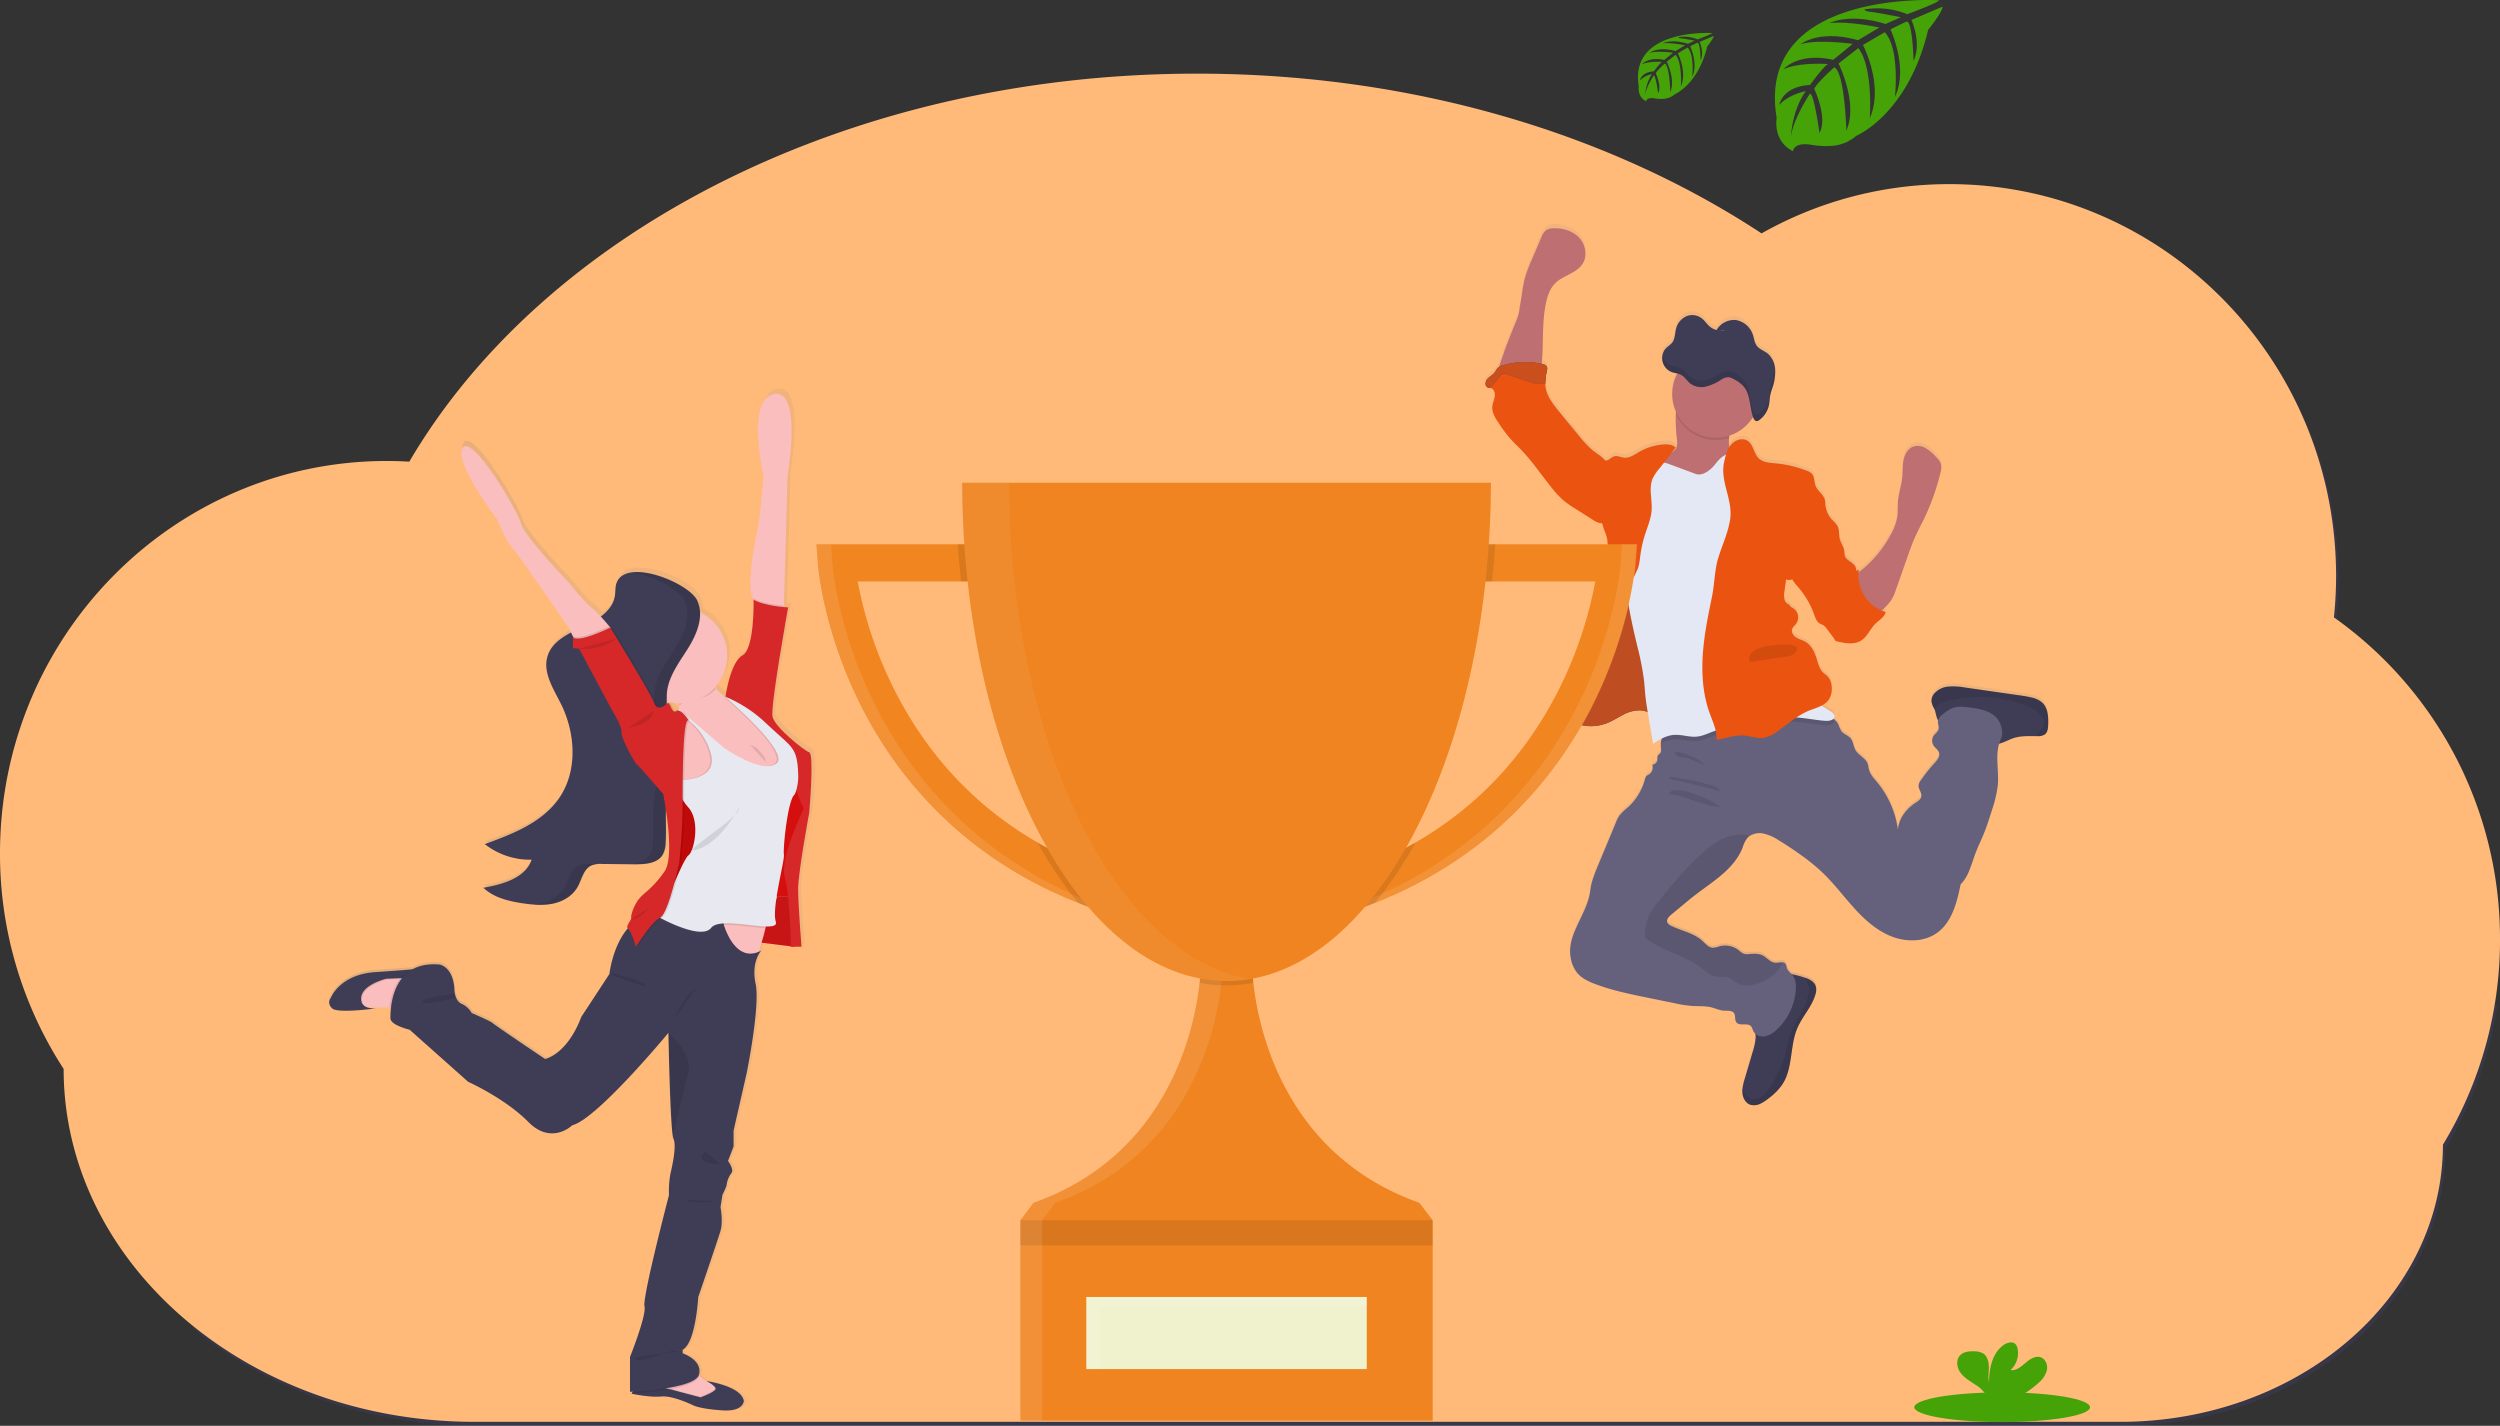 <svg xmlns="http://www.w3.org/2000/svg" xmlns:xlink="http://www.w3.org/1999/xlink" width="1920" height="1095.017" viewBox="0 0 1920 1095.017"><rect x="0" y="0" width="1920" height="1095.017" fill="#333333" stroke="none"/><defs><linearGradient id="a" x1="0.5" y1="1" x2="0.5" gradientUnits="objectBoundingBox"><stop offset="0" stop-color="gray" stop-opacity="0.251"/><stop offset="0.54" stop-color="gray" stop-opacity="0.122"/><stop offset="1" stop-color="gray" stop-opacity="0.102"/></linearGradient><linearGradient id="b" x1="0" y1="0.5" x2="1" y2="0.5" xlink:href="#a"/></defs><g transform="translate(0.02 0)"><path d="M1181.476,888.91c37.09-2.115,83.109-27.272,118.89-38.4q63.523-19.7,127.55-37.913,222.894-63.423,450.571-108.082,21.248-4.179,42.562-8.156a301.272,301.272,0,0,0-99.455-119.444,305.6,305.6,0,0,0,1.678-31.518c0-166.386-132.971-301.27-297.057-301.27a292.322,292.322,0,0,0-144.165,37.845c-116.138-76.4-267.721-122.633-433.57-122.633C712.813,159.34,505.93,252.7,388.7,393.294l550.949,93.078,337.907,57.062C892.34,554.93,505.93,566.359,121.82,539.372A304.476,304.476,0,0,0,77.983,923.7h0c0,6.025.252,12,.7,17.924,9.784,2.8,19.233,5.522,27.709,7.3q204.1,43.115,410.812,72.167c-101.553,62.617-225.227,71.478-342.371,98,56.726,46.824,133.76,75.523,218.648,75.523H1657.439c136.865,0,247.8-95.277,247.8-212.824h0A302.406,302.406,0,0,0,1945.518,871.2C1692.264,895.657,1435.854,874.426,1181.476,888.91Z" transform="translate(-27.268 -99.593)" fill="#6c63ff" opacity="0.1"/><path d="M1947.978,822.429a302.092,302.092,0,0,0-127.55-247.414,309.975,309.975,0,0,0,1.678-31.5c0-166.386-133.038-301.22-297.057-301.22a292.493,292.493,0,0,0-144.182,37.829C1264.729,203.694,1113.13,157.44,947.281,157.44c-269.768,0-501.977,122.431-604.957,298-5.723-.336-11.479-.52-17.286-.52C161,454.917,27.98,589.8,27.98,756.187a302.981,302.981,0,0,0,48.872,165.6h0c0,149.7,141.3,271.061,315.519,271.061H1656.359c136.848,0,247.783-95.293,247.783-212.841h0a302.966,302.966,0,0,0,43.837-157.575Z" transform="translate(-28 -100.882)" fill="#ffba7a"/><path d="M1134.923,591.173a18.7,18.7,0,0,0-8.19-3.592c-3.139-.722-6.344-1.175-9.533-1.678l-41.32-5.958a48.666,48.666,0,0,0-12.654-.671,16.061,16.061,0,0,0-11.01,5.706,8.577,8.577,0,0,0-1.913,5.37,14.166,14.166,0,0,0,1.88,5.572,18.606,18.606,0,0,1,1.024,2.467,56.482,56.482,0,0,0,1.477,5.622,4.772,4.772,0,0,0,.7,1.108,1.8,1.8,0,0,1,0,.285c-.453,2.316,1.007,4.733.353,6.965-.571,1.913-2.434,3.071-3.608,4.666a7.015,7.015,0,0,0-.168,7.737c1.259,1.947,3.541,3.273,4.2,5.5.856,2.937-1.46,5.773-3.524,8.039a124.6,124.6,0,0,0-10.506,13.242,8.205,8.205,0,0,0-1.678,3.944c-.185,2.92,2.618,5.488,2.131,8.391-.386,2.282-2.618,3.675-4.548,5.035-7.133,4.7-12.856,12.252-13.426,20.794a72.84,72.84,0,0,0-16.246-36.922c-2.4-2.887-5.035-5.79-6.025-9.449-.369-1.46-.436-3.021-.94-4.431-1.678-4.448-7.015-6.361-9.348-10.456-1.678-2.887-1.678-6.6-3.759-9.13s-5.354-3.1-7.15-5.555a35.523,35.523,0,0,1-2.282-5.169,11.3,11.3,0,0,0-3.1-3.726,9.075,9.075,0,0,0-.772-.554,2.667,2.667,0,0,0,.89-1.98c0-1.964-1.947-3.256-3.642-4.229-2.182-1.242-4.313-2.585-6.394-3.978a14.952,14.952,0,0,0,5.723-4.682,15.389,15.389,0,0,0,2.182-10.07,12.7,12.7,0,0,0-3-7.7c-1.057-1.125-2.383-1.93-3.491-2.987-2.87-2.8-3.843-6.948-5.035-10.775-1.578-5.035-4.045-10.321-8.643-12.99-2.215-1.292-4.8-1.9-6.965-3.256s-3.978-3.927-3.222-6.394c.5-1.678,2.064-2.836,3.122-4.263a8.492,8.492,0,0,0-2.131-11.748c-1.242-.789-2.769-1.477-3.021-2.92a5.336,5.336,0,0,1-3.894-4.128,15.91,15.91,0,0,1,0-5.975q.654-4.682,1.292-9.331a6.075,6.075,0,0,0,4.666,0,41.08,41.08,0,0,0,5.035,6.579A65.739,65.739,0,0,1,960.2,523.89c.957,2.685,1.93,5.689,4.414,7.116.856.487,1.829.738,2.669,1.259a9.967,9.967,0,0,1,2.618,2.685c2.014,2.669,4.028,5.32,6.025,7.989l.1.4a2.349,2.349,0,0,0,.269.671,2.231,2.231,0,0,0,1.443.738c6.176,1.427,13.107,2.736,18.461-.638,4.833-3.021,6.948-9,11.043-12.99,2.9-2.836,7.015-5.035,7.838-9.029a29.677,29.677,0,0,1-2.887-1.057c.839-.839,1.678-1.812,2.82-2.92a35.565,35.565,0,0,0,4.464-5.32,34.3,34.3,0,0,0,3.357-7.519q4.85-13.829,9.734-27.675c1.544-4.364,3.088-8.761,5.035-13.007,2.014-4.6,4.4-9.012,6.6-13.527a179.579,179.579,0,0,0,13.057-36.755,13.426,13.426,0,0,0,.52-5.354c-.47-2.9-2.669-5.186-4.766-7.25a34.979,34.979,0,0,0-7.15-5.924,11.748,11.748,0,0,0-8.962-1.443c-4.3,1.259-7,5.656-7.989,10.07s-.621,8.962-1.041,13.426c-.6,6.461-2.82,12.7-3.357,19.183-.285,3.743,0,7.536-.453,11.278a41.152,41.152,0,0,1-5.035,13.9,89.96,89.96,0,0,1-21.7,26.752c-1.024.856-2.081,1.678-3.088,2.6a16.012,16.012,0,0,1,.218-2.182,13.153,13.153,0,0,0-2.131.755,6.392,6.392,0,0,0-.252-2.517c-1.343-4.011-7.317-5.035-8.392-9.113a18.668,18.668,0,0,1-.285-3.055c-.353-3.575-2.786-6.6-3.625-10.07-.772-3.206-.184-6.713-1.678-9.684a27.065,27.065,0,0,0-4.464-5.035,19.753,19.753,0,0,1-4.246-8.005c-.218-.822-.42-1.678-.655-2.5a11.445,11.445,0,0,0-.6-5.522c-1.527-3.793-5.471-6.226-6.9-10.07-1.108-2.987-.621-6.713-2.719-9.029a9.819,9.819,0,0,0-3.978-2.4,88.5,88.5,0,0,0-23.949-5.656c-4.6-.42-9.667-.655-12.956-3.894-3.843-3.759-4.028-10.523-8.526-13.426-3.961-2.568-9.566-.671-12.638,2.937a15.983,15.983,0,0,0-1.276,1.678,17.96,17.96,0,0,1-.352-6.881c0-.571.117-1.158.168-1.678a33.566,33.566,0,0,0,18.193-14.366v.1l.2.52c.487,1.225,1.259,2.4,2.4,2.534h0a3.356,3.356,0,0,0,2.081-.755,17.222,17.222,0,0,0,2.786-2.417q.638-.7,1.208-1.46a19.01,19.01,0,0,0,1.98-3.357,19.946,19.946,0,0,0,1.678-5.622c.3-1.947.336-3.944.672-5.891a36.25,36.25,0,0,1,1.225-4.448c.168-.487.336-.973.487-1.46s.369-1.141.537-1.678a38.885,38.885,0,0,0,1.678-10.64v-1.812a17.706,17.706,0,0,0-5.639-12.5c-2.886-2.366-6.713-3.357-8.828-6.562-1.376-2.148-1.678-4.917-2.484-7.435a16.783,16.783,0,0,0-13.191-11.866,14.685,14.685,0,0,0-10.439,2.87h0l-.235.185h0a16.781,16.781,0,0,0-4.162,4.632,13.844,13.844,0,0,1-5.908-3.357c-1.678-1.561-2.97-3.525-4.666-5.035a12,12,0,0,0-11.949-2.517,14.282,14.282,0,0,0-8.542,9.784c-.923,3.457-.755,7.435-2.685,10.321-1.494,2.249-3.944,3.357-5.656,5.4a10.171,10.171,0,0,0-2.115,4.481h0a12.148,12.148,0,0,0-.285,2.8h0a5.109,5.109,0,0,0,.1,1.242v.2a8.9,8.9,0,0,0,.285,1.359h0a11.748,11.748,0,0,0,2.5,4.6,11.045,11.045,0,0,0,4.045,2.92,16.386,16.386,0,0,0,1.947.621l2,.453.7.168a33.465,33.465,0,0,0-.94,29.555,13.446,13.446,0,0,1-.168,1.41,116.069,116.069,0,0,0,.873,19.787c.235,2.6.369,5.471-1.225,7.535a14.287,14.287,0,0,1-2.433,2.165c.906-1.175,1.829-2.333,2.769-3.491-2.366-2.383-6.109-2.685-9.465-2.45a43.855,43.855,0,0,0-18.461,5.639c-3.759,2.165-7.62,5.035-11.916,4.531-2.534-.285-5.035-1.678-7.5-1.007a15.21,15.21,0,0,0-3.843,2.282,5.2,5.2,0,0,1-3.155.973c-2.635-3.239-6.713-5.438-9.868-8.073a77.758,77.758,0,0,1-9.818-10.523c-5.438-6.562-10.859-13.141-16.2-19.77-4.5-5.572-9.113-11.6-9.9-18.73a18.328,18.328,0,0,1-.117-2.131,54.219,54.219,0,0,1,1.276-10.07,5.033,5.033,0,0,0,0-2.434c-.5-1.678-2.434-2.3-4.1-2.668h0c.218-1.292.369-2.618.453-3.877.94-14.433-.084-29.1,2.971-43.233,1.158-5.438,3.055-10.943,6.965-14.886,6.126-6.193,16.38-7.687,21.079-15.021,3.927-6.109,2.366-14.752-2.568-20.14s-12.537-7.586-19.77-7.317a10.2,10.2,0,0,0-5.757,1.544,12.235,12.235,0,0,0-3.491,5.3l-7.2,17.5a105.874,105.874,0,0,0-5.27,14.064c-2.014,7.351-2.467,15.1-4.062,22.523,0,5.706-3.675,12.822-5.689,18.075-2.249,5.908-4.682,11.748-6.713,17.773-.5,1.51-2.266,5.992-3.357,10.07a6.147,6.147,0,0,0-1.141.856,30.382,30.382,0,0,0-2.383,3.541c-1.527,2.014-4.011,3.088-5.69,5.035s-2.031,5.522.3,6.495a6.848,6.848,0,0,0,1.46.319,5.683,5.683,0,0,1,.906.151c2.518.7,3.508,3.877,3.138,6.5s-1.678,5.035-1.9,7.653c-.453,4.632,2.266,8.945,4.884,12.839a110.687,110.687,0,0,0,8.962,12.067c2.366,2.652,5.035,5.035,7.418,7.586,9.08,9.331,16.3,20.24,24.453,30.377a67.352,67.352,0,0,0,9.952,10.439,74.967,74.967,0,0,0,7.535,5.186l14.031,8.895a15.375,15.375,0,0,0,5.3,2.5,7.05,7.05,0,0,0,1.88,0c.084.42.151.822.252,1.242,1.091,4.4,3.491,8.391,3.759,12.873s-.134,9.063.185,13.594c.3,4.179,1.225,8.391,1.46,12.5.47,7.922-1.477,15.742-3.357,23.5-2.836,11.345-4.548,22.926-10.07,33.213-1.544,2.836-3.357,5.723-3.357,8.962a4.64,4.64,0,0,0,.1,1.175h0l-2.517,1.427c-.738.42-1.477.839-2.148,1.276-3.189,2.081-6.6,4.38-7.9,7.972-1.057,2.9-.571,6.227-1.846,9.046a4,4,0,0,1-.2.369c-1.343,2.618-4.011,4.565-4.615,7.435h0c-.453,2.2.42,4.531,0,6.713v.084a24.3,24.3,0,0,0-.906,3.357,4.015,4.015,0,0,0,.1,1.108,6.4,6.4,0,0,0,2.014,3.273,13.431,13.431,0,0,0,1.964,1.561q1.074.7,2.215,1.309l.436.235c.638.336,1.276.654,1.93.957l.436.185c.755.336,1.527.638,2.3.906l.537.168c.6.2,1.225.386,1.846.537l.42.134.386.084,1.678.352.621.117q1.108.185,2.266.3h.671c.571,0,1.124.084,1.678.1h3.071a18.777,18.777,0,0,0,2.366-.218h.252c.7-.1,1.41-.218,2.115-.369l.537-.117c.655-.151,1.309-.3,1.964-.5l.353-.1c.789-.235,1.578-.487,2.35-.789a61.674,61.674,0,0,0,7.754-3.843c1.678-.923,3.357-1.863,5.035-2.719a39.068,39.068,0,0,1,3.826-1.678,21.6,21.6,0,0,1,10.07-1.678,39.445,39.445,0,0,1,5.035,1.024q0,.277,0,.554,2.047,12.084,4.045,24.167a49.2,49.2,0,0,1,6.948-4.179,15.452,15.452,0,0,0-.89,3.776,14.968,14.968,0,0,0,0,3c.151,1.594.487,3.357-.47,4.615-.587.772-1.678,1.208-2,2.081a7.1,7.1,0,0,0-.168,2.736,4.363,4.363,0,0,1-3.994,4.061,6.378,6.378,0,0,1-2.534,7.485,8.865,8.865,0,0,0-1.947,1.276,5.807,5.807,0,0,0-1.124,2.534,44.847,44.847,0,0,1-13.141,21.6,42.242,42.242,0,0,0-6.495,6.344,28.879,28.879,0,0,0-2.937,5.79q-6.713,16.414-13.628,32.844c-2.551,6.126-5.035,12.352-5.84,18.948-2.014,18.092-18.126,33.432-15.1,51.389a25.176,25.176,0,0,0,5.236,12.268c3.357,4.045,8.391,6.361,13.426,8.24,12.94,5.035,26.584,7.787,40.178,10.556l21.348,4.38a93.321,93.321,0,0,0,12.721,2.014c5.152.352,10.439-.134,15.457,1.175,3.1.806,6.075,2.3,9.281,2.467,2.752.151,6.142-.436,7.77,1.813s.369,5.219,1.913,7.217c2.484,3.172,8.543,0,11.245,2.987a13.912,13.912,0,0,1,1.678,3.709,6.715,6.715,0,0,0,1.678,2.115,14.182,14.182,0,0,1,.2,2.87,49.483,49.483,0,0,1-2.417,11.446q-3.021,10.221-6.025,20.458a45.309,45.309,0,0,0-1.678,7.385,17.739,17.739,0,0,0,0,3.659c.353,3.709,2.484,7.536,6.025,8.744a11.043,11.043,0,0,0,8.156-1.007,36.049,36.049,0,0,0,6.713-4.531,45.833,45.833,0,0,0,9.684-9.969c8.391-12.553,5.673-29.538,11.564-43.417,3.91-9.264,11.53-16.783,14.064-26.551a10.625,10.625,0,0,0,.2-5.74c-1.057-3.357-4.632-5.27-7.972-6.478h-.151a68.806,68.806,0,0,0-8.392-2.4c-.7-.151-1.426-.268-2.148-.386a13.177,13.177,0,0,1-3.709-4.833,11.24,11.24,0,0,0-.789-2.9,3.021,3.021,0,0,0-2.417-1.343c-1.678-.168-3.927.436-5.756.3-3.743-.268-6.227-3.944-9.583-5.639s-7-1.276-10.573-1.024a9.784,9.784,0,0,1-3.827-.235,14.383,14.383,0,0,1-4.028-2.769,16.884,16.884,0,0,0-14.786-2.97,16.11,16.11,0,0,1-5.035,1.141c-3.273-.185-5.589-3.1-8.005-5.32-6.613-6.059-16.028-7.653-24.05-11.631a5.488,5.488,0,0,1-2.887-2.484c-.923-2.282,1.158-4.565,3.038-6.126l13.8-11.463c15.1-12.554,33.985-22,41-40.413a23.374,23.374,0,0,1,3.357-6.9,9.364,9.364,0,0,1,1.863-1.678,14.1,14.1,0,0,1,10.322-2.014,34.859,34.859,0,0,1,12.151,5.3q9.012,5.454,17.538,11.748A155.144,155.144,0,0,1,966.624,722.6c8.811,8.391,16.145,18.344,24.352,27.39s17.588,17.488,28.984,21.818,25.174,4.145,34.959-3.122c11.295-8.391,14.92-23.4,17.773-37.157,6.294-6.075,8.19-15.323,11.261-23.5,1.93-5.186,4.4-10.07,6.478-15.239,2.484-6.075,4.431-12.352,6.378-18.612a89.523,89.523,0,0,0,4.464-19.418c.805-10.456-2-21.583.94-31.4,3.877-.856,7.4-3.038,11.211-4.313,5.672-1.863,11.748-1.561,17.756-1.527h.386a9.164,9.164,0,0,0,5.908-1.393c2.014-1.678,2.333-4.548,2.433-7.149C1140.142,602.552,1139.74,595.335,1134.923,591.173ZM891.755,304.89a12.468,12.468,0,0,1-4.246.3Z" transform="translate(433.085 -54.204)" fill="url(#a)"/><path d="M846.459,356.1a18.462,18.462,0,0,1-6.982,3.709l-11.9,4.263c-6.461,2.316-13.208,4.649-20.022,3.81-3.81-.47-20.139-2.87-22.607-5.84-3.759-4.6,9.415-11.362,13.913-15.239a19.035,19.035,0,0,0,2.82-2.484c1.678-2.047,1.46-4.917,1.225-7.5a115.8,115.8,0,0,1-.873-19.754,39.867,39.867,0,0,1,.671-4.682c1.678-7.72,8.861-4.9,14.534-2.853a113.647,113.647,0,0,1,19.72,8.543,14.148,14.148,0,0,1,4.867,4.129c2.484,3.759,1.494,8.694,1.091,13.426-.353,3.675-.336,7.2,1.964,9.868a25.408,25.408,0,0,1,3.172,3.357A6.293,6.293,0,0,1,846.459,356.1Z" transform="translate(484.994 0.758)" fill="#be6f72"/><path d="M730.086,288.795c1.678-7.435,2.048-15.1,4.061-22.472a105.193,105.193,0,0,1,5.27-14.014l7.4-17.27a12.185,12.185,0,0,1,3.491-5.287,10.338,10.338,0,0,1,5.757-1.544c7.233-.268,14.836,1.98,19.77,7.3s6.495,13.93,2.568,20.022c-4.7,7.334-14.953,8.811-21.079,14.987-3.91,3.944-5.807,9.432-6.965,14.853-3.055,14.1-2.031,28.716-2.971,43.115-.3,4.481-1.175,9.6-5.035,11.916a14.684,14.684,0,0,1-7.519,1.46l-11.009.185c-1.846,0-8.543,1.158-9.768-.235-2.148-2.434,2.752-14.551,3.642-17.253,1.98-5.991,4.414-11.832,6.713-17.723C726.41,301.584,730.086,294.484,730.086,288.795Z" transform="translate(436.995 -52.895)" fill="#be6f72"/><path d="M881.594,584.577c-2.534,9.7-10.153,17.253-14.064,26.5-5.891,13.846-3.239,30.78-11.563,43.3a45.744,45.744,0,0,1-9.683,9.986,35.957,35.957,0,0,1-6.713,4.515,11.042,11.042,0,0,1-8.156,1.007c-3.541-1.208-5.673-5.035-6.025-8.727a17.611,17.611,0,0,1,0-3.642,45.142,45.142,0,0,1,1.678-7.368q3.021-10.187,6.025-20.408a49.4,49.4,0,0,0,2.417-11.412c.218-4.229-2.467-9.734-1.326-13.678.52-1.779,2.467-3.357,3.357-4.85a28.08,28.08,0,0,0,2.887-6.864c1.376-4.682,2.316-9.684,5.2-13.628a31.984,31.984,0,0,1,6.545-6.126,17.353,17.353,0,0,1,6.243-3.508,15.288,15.288,0,0,1,6.713.319,65.876,65.876,0,0,1,8.391,2.383h.151c3.357,1.208,6.914,3.071,7.972,6.461A10.552,10.552,0,0,1,881.594,584.577Z" transform="translate(512.811 178.575)" fill="#3f3d56"/><path d="M1001.467,467.51c-.1,2.6-.419,5.5-2.433,7.133a9.162,9.162,0,0,1-5.908,1.393h-.453c-5.991,0-12.084-.336-17.756,1.527-4.313,1.427-8.274,4.045-12.772,4.565-6.193.7-12.016-2.685-17.5-5.639a174.163,174.163,0,0,0-15.893-7.552c-3.558-1.46-10.825-2.4-12.537-6.294a57.275,57.275,0,0,1-1.477-5.605,18.635,18.635,0,0,0-1.024-2.467,14.183,14.183,0,0,1-1.88-5.555,8.578,8.578,0,0,1,1.913-5.37,16.1,16.1,0,0,1,10.993-5.656,48.67,48.67,0,0,1,12.654.671l41.32,5.941c3.189.453,6.394.906,9.533,1.678a18.7,18.7,0,0,1,8.19,3.592C1001.317,453.966,1001.719,461.166,1001.467,467.51Z" transform="translate(571.508 89.313)" fill="#3f3d56"/><path d="M1077.309,472.408c-5.035,10.624-1.41,23.194-2.316,34.942a89.064,89.064,0,0,1-4.464,19.367c-1.947,6.243-3.894,12.5-6.377,18.562-2.081,5.035-4.548,10.07-6.478,15.205-3.071,8.19-5.035,17.4-11.261,23.5-2.853,13.728-6.478,28.732-17.773,37.057-9.818,7.25-23.5,7.5-34.959,3.122S972.9,611.387,964.7,602.341s-15.541-18.9-24.352-27.323a152.7,152.7,0,0,0-16.061-13.141q-8.526-6.193-17.538-11.647a35.128,35.128,0,0,0-12.151-5.287,14.1,14.1,0,0,0-10.322,2.014,9.369,9.369,0,0,0-1.863,1.678,23.092,23.092,0,0,0-3.357,6.881c-7.049,18.361-25.963,27.793-41.068,40.313l-13.8,11.429c-1.88,1.561-3.961,3.843-3.038,6.109a5.487,5.487,0,0,0,2.887,2.484c8.022,3.961,17.437,5.555,24.05,11.6,2.417,2.215,4.733,5.136,8.006,5.3a16.074,16.074,0,0,0,5.035-1.124,16.933,16.933,0,0,1,14.786,2.954,14.382,14.382,0,0,0,4.028,2.769,9.784,9.784,0,0,0,3.827.235c3.575-.252,7.368-.571,10.573,1.024s5.84,5.354,9.583,5.622c1.829.134,4.011-.47,5.756-.3a3.021,3.021,0,0,1,2.417,1.343,11.118,11.118,0,0,1,.789,2.887c.688,2.366,3,3.81,4.515,5.757,2.316,2.987,2.652,7.049,2.417,10.825a46.187,46.187,0,0,1-14.7,30.914,18.192,18.192,0,0,1-9.046,5.035,8.391,8.391,0,0,1-8.962-3.977,13.8,13.8,0,0,0-1.678-3.693c-2.7-2.971-8.761.185-11.245-2.987-1.544-1.98-.436-5.152-1.913-7.2s-5.035-1.678-7.77-1.8c-3.206-.168-6.176-1.678-9.281-2.467-5.035-1.309-10.3-.822-15.457-1.175a93.312,93.312,0,0,1-12.721-2.014l-21.348-4.363c-13.594-2.769-27.239-5.572-40.178-10.523-4.951-1.88-9.935-4.2-13.426-8.224a25.178,25.178,0,0,1-5.236-12.252c-3.038-17.907,13.074-33.213,15.1-51.255.722-6.579,3.357-12.789,5.84-18.9q6.831-16.38,13.628-32.777a29.193,29.193,0,0,1,2.853-5.807,42.139,42.139,0,0,1,6.5-6.327,44.694,44.694,0,0,0,13.141-21.549,5.81,5.81,0,0,1,1.125-2.534,9.432,9.432,0,0,1,1.947-1.259,6.377,6.377,0,0,0,2.534-7.469,4.364,4.364,0,0,0,3.994-4.061,7.015,7.015,0,0,1,.168-2.719c.4-.873,1.41-1.309,2-2.081.957-1.259.621-3.021.47-4.6a14.974,14.974,0,0,1,0-3,15.424,15.424,0,0,1,4.5-9.382c4.011-3.944,9.717-2.92,15.256-3.86a87.4,87.4,0,0,0,16.112-5.152,158.282,158.282,0,0,1,45.5-10.523,99.339,99.339,0,0,1,45.952,7.318,26.13,26.13,0,0,1,5.924,3.356,11.229,11.229,0,0,1,3.1,3.709,34.585,34.585,0,0,0,2.283,5.152c1.8,2.45,5.186,3.239,7.149,5.555s2.131,6.227,3.759,9.1c2.333,4.1,7.737,5.992,9.348,10.439.5,1.41.571,2.954.94,4.414.906,3.659,3.625,6.545,6.025,9.432a72.518,72.518,0,0,1,16.246,36.922c.537-8.509,6.26-16.044,13.426-20.744,1.93-1.259,4.162-2.652,4.548-4.934.487-2.887-2.316-5.454-2.131-8.391a8.222,8.222,0,0,1,1.678-3.927,124.179,124.179,0,0,1,10.506-13.208c2.064-2.266,4.38-5.035,3.524-8.022-.654-2.232-2.937-3.541-4.2-5.488a6.982,6.982,0,0,1,.168-7.72c1.175-1.594,3.038-2.752,3.608-4.649.655-2.232-.806-4.649-.353-6.948a8.592,8.592,0,0,1,3.457-4.481,28.751,28.751,0,0,1,7.5-4.934c4.431-1.678,9.365-1.057,14.064-.4,7.854,1.091,16.666,2.769,21.1,9.348C1077.98,461.768,1079.424,468.011,1077.309,472.408Z" transform="translate(459.348 95.156)" fill="#65617d"/><path d="M1001.488,467.51c-.1,2.6-.419,5.5-2.434,7.133a9.162,9.162,0,0,1-5.907,1.393h-.453c.688-3.491,4.934-5.488,5.673-9.029a7.989,7.989,0,0,0-1.846-6.092c-3.592-4.85-9.365-7.535-15.1-9.5a100.06,100.06,0,0,0-50.449-3.776,50.8,50.8,0,0,0-13.259,4.078,43.19,43.19,0,0,0-4.028,2.853,14.18,14.18,0,0,1-1.88-5.555,8.577,8.577,0,0,1,1.913-5.371,16.1,16.1,0,0,1,10.993-5.656,48.671,48.671,0,0,1,12.654.671L978.68,444.6c3.189.453,6.394.906,9.533,1.678a18.7,18.7,0,0,1,8.19,3.592C1001.337,453.966,1001.74,461.166,1001.488,467.51Z" transform="translate(571.487 89.313)" opacity="0.1"/><path d="M881.594,583.371c-2.534,9.7-10.153,17.253-14.064,26.5-5.891,13.846-3.239,30.78-11.563,43.3a45.744,45.744,0,0,1-9.683,9.986,35.96,35.96,0,0,1-6.713,4.515,11.042,11.042,0,0,1-8.156,1.007c-3.541-1.208-5.673-5.035-6.025-8.727a17.611,17.611,0,0,1,0-3.642l.1.268c1.46,3.524,3.843,7.217,7.6,7.838a10.288,10.288,0,0,0,7.754-2.736c5.538-4.448,8.761-11.077,11.832-17.471a72.662,72.662,0,0,0,5.673-14.484c.671-2.853.99-5.773,1.678-8.626,3.189-13.863,14.047-25.174,16.447-39.222a9.6,9.6,0,0,0,.135-2.937,14.853,14.853,0,0,0-1.443-3.659,18.121,18.121,0,0,1-1.276-4.061c3.357,1.208,6.915,3.071,7.972,6.461a10.558,10.558,0,0,1-.269,5.69Z" transform="translate(512.811 179.781)" opacity="0.1"/><path d="M886.488,603.766a24.319,24.319,0,0,1-7.569,10.338,36.922,36.922,0,0,1-16.3,7.049,16.213,16.213,0,0,1-8.391-.1c-3.726-1.292-6.411-4.783-10.221-5.79-2.719-.738-5.639-.084-8.391-.487-4.951-.688-8.794-4.464-12.789-7.485-12.235-9.2-28.3-12.168-40.531-21.365a3.759,3.759,0,0,1-1.309-1.359,4.041,4.041,0,0,1-.252-1.9,38.6,38.6,0,0,1,3.675-16.128,56.267,56.267,0,0,1,6.915-9.852c10.959-13.426,21.969-26.953,35.093-38.282,5.5-4.75,11.513-9.18,18.461-11.329,3.86-1.192,11.48-2.316,16.179-.3a9.362,9.362,0,0,0-1.863,1.678,23.1,23.1,0,0,0-3.357,6.881c-7.065,18.377-25.98,27.809-41.084,40.329l-13.8,11.429c-1.88,1.561-3.961,3.843-3.038,6.109a5.487,5.487,0,0,0,2.887,2.484c8.022,3.961,17.437,5.555,24.05,11.6,2.417,2.215,4.733,5.136,8.006,5.3a16.074,16.074,0,0,0,5.035-1.124,16.933,16.933,0,0,1,14.786,2.954,14.382,14.382,0,0,0,4.028,2.769,9.784,9.784,0,0,0,3.827.235c3.575-.252,7.368-.571,10.573,1.024s5.84,5.354,9.583,5.622C882.561,604.2,884.743,603.564,886.488,603.766Z" transform="translate(482.574 135.32)" opacity="0.1"/><path d="M758.041,453.206c-3.189,2.047-6.579,4.364-7.888,7.922-1.074,2.9-.571,6.226-1.863,9.046s-4.2,4.783-4.833,7.8c-.453,2.2.436,4.515,0,6.713a28.952,28.952,0,0,0-.923,3.491c-.168,2.5,1.98,4.531,4.078,5.924a34.07,34.07,0,0,0,30.495,3.357c4.481-1.678,8.526-4.414,12.822-6.562a25.358,25.358,0,0,1,13.812-3.357c2.769.3,5.421,1.309,8.19,1.678a8.592,8.592,0,0,0,7.67-2.283,9.565,9.565,0,0,0,1.678-3.977c2.333-9.214,1.276-18.981-.94-28.246s-5.572-18.176-7.938-27.39c-1.678-6.831-2.971-13.829-5.773-20.291s-7.519-12.47-14.114-14.937a2.634,2.634,0,0,0-1.678-.218,2.852,2.852,0,0,0-1.091.806,51.606,51.606,0,0,0-11.513,19.367c-2.635,8.039-3.357,16.565-5.773,24.637-1.041,3.357-2.383,7.854-5.035,10.422S761.045,451.275,758.041,453.206Z" transform="translate(456.669 58.102)" fill="#3f3d56"/><path d="M821.316,482.96a9.785,9.785,0,0,1-1.762,3.977,8.509,8.509,0,0,1-7.67,2.266c-2.752-.336-5.4-1.359-8.173-1.678a25.309,25.309,0,0,0-13.812,3.357c-4.3,2.148-8.392,4.817-12.839,6.545a33.885,33.885,0,0,1-20.358,1.158,32.846,32.846,0,0,1-10.07-4.431c-2.115-1.376-4.246-3.357-4.078-5.924a28.686,28.686,0,0,1,.923-3.474c.436-2.2-.437-4.515,0-6.713.638-3.021,3.558-5.035,4.833-7.821s.789-6.126,1.846-9.029c1.309-3.575,4.716-5.874,7.9-7.938s6.982-3.642,9.533-6.143a9.469,9.469,0,0,0,.89-1.242,30.217,30.217,0,0,0,3.995-9.247c2.467-8.089,3.138-16.6,5.756-24.654a51.71,51.71,0,0,1,11.53-19.351,2.535,2.535,0,0,1,1.074-.806,2.685,2.685,0,0,1,1.678.2c6.579,2.484,11.295,8.492,14.114,14.954s4.011,13.426,5.773,20.274c2.35,9.214,5.723,18.159,7.938,27.406S823.649,473.729,821.316,482.96Z" transform="translate(456.683 58.054)" fill="#eb5310" opacity="0.74"/><path d="M835.743,335.551a33.566,33.566,0,0,1-40.883-18.461,39.8,39.8,0,0,1,.672-4.682c1.678-7.72,8.861-4.9,14.534-2.853a113.652,113.652,0,0,1,19.72,8.543,14.149,14.149,0,0,1,4.867,4.129C837.136,325.934,836.146,330.868,835.743,335.551Z" transform="translate(492.168 0.779)" opacity="0.1"/><circle cx="33.566" cy="33.566" r="33.566" transform="translate(1284.208 269.097)" fill="#be6f72"/><path d="M921.34,458.326c0,2.786-3.776,3.676-6.579,3.524-10.07-.587-19.921-3.357-29.89-2.518-12.6,1.141-24.184,8.106-36.822,8.744-4.867.252-9.818-.47-14.618.42-6.21,1.158-11.748,4.934-18.075,5.471-5.488.47-10.909-1.594-16.4-1.376A26.349,26.349,0,0,0,788,475.713a15.424,15.424,0,0,1,4.5-9.382c4.011-3.944,9.717-2.92,15.256-3.86a87.393,87.393,0,0,0,16.112-5.152,158.28,158.28,0,0,1,45.5-10.523,99.338,99.338,0,0,1,45.935,7.267,26.13,26.13,0,0,1,5.924,3.356,2.632,2.632,0,0,1,.117.906Z" transform="translate(487.515 95.174)" opacity="0.1"/><path d="M825.988,347.1l-13.594-5.035-5.74-2.115A27.761,27.761,0,0,0,799.337,338c-6.579-.5-12.772,3.877-16.28,9.466s-4.833,12.251-5.958,18.747q-2.316,13.326-3.927,26.752a174.742,174.742,0,0,0-1.762,24.4c.386,20.777,4.783,41.269,9.617,61.493a216.31,216.31,0,0,1,5.354,27.272c.4,3.793.587,7.6.99,11.412.436,4.28,1.141,8.509,1.846,12.755l4.045,24.117c5.035-3.575,10.758-6.713,16.951-6.9,5.488-.2,10.926,1.846,16.4,1.376,6.294-.52,11.866-4.3,18.075-5.454,4.8-.889,9.751-.185,14.635-.419,12.621-.638,24.218-7.62,36.805-8.744,9.986-.906,19.9,1.913,29.907,2.5,2.786.168,6.562-.722,6.562-3.524,0-1.947-1.947-3.239-3.642-4.212A179.577,179.577,0,0,1,906.21,512.81c-6.612-5.236-13.326-10.607-17.874-17.689-10.959-17.035-7.2-40.078-16.548-58.052-7.6-14.6,0-33.734,0-50.2,0-8.207,0-16.514-1.93-24.486a103.874,103.874,0,0,0-4.5-13.091l-6.529-16.531a2.7,2.7,0,0,0-.772-1.259,2.567,2.567,0,0,0-1.494-.453,15.743,15.743,0,0,0-10.842,3.474c-3.071,2.5-5.035,6.092-8.056,8.693C834.363,346.089,830.1,348.606,825.988,347.1Z" transform="translate(476.262 16.858)" fill="#e3e8f4"/><path d="M823.783,341.822c1.074-4.6,2.232-9.382,5.3-12.973s8.677-5.488,12.638-2.92c4.5,2.92,4.682,9.667,8.526,13.426,3.357,3.222,8.391,3.474,12.956,3.894a87.859,87.859,0,0,1,23.949,5.639,9.784,9.784,0,0,1,3.978,2.383c2.1,2.383,1.678,6.042,2.719,9.012,1.427,3.827,5.37,6.26,6.9,10.07,1.678,4.229,0,8.962-1.41,13.309-2.534,7.8-4.129,15.91-6.6,23.748S886.769,422.967,881,428.875c-2.551,2.618-6.344,5.035-9.7,3.474L870,441.664a15.829,15.829,0,0,0,0,5.958,5.337,5.337,0,0,0,3.893,4.129c.252,1.443,1.779,2.131,3.021,2.92a8.391,8.391,0,0,1,2.131,11.748c-1.057,1.427-2.618,2.551-3.122,4.246-.755,2.45,1.041,5.035,3.222,6.378s4.75,1.964,6.965,3.256c4.6,2.652,7.066,7.871,8.643,12.94,1.175,3.827,2.148,7.972,5.035,10.758,1.108,1.057,2.434,1.863,3.491,2.97a12.738,12.738,0,0,1,3,7.7,15.289,15.289,0,0,1-2.182,10.07c-3.357,4.8-9.617,6.227-15.1,8.391-8.912,3.659-16.246,10.2-24.1,15.776a25.712,25.712,0,0,1-10.993,5.169c-5.438.722-10.791-1.678-16.263-1.9a40.384,40.384,0,0,0-9.7,1.276l-10.07,2.182c.537-7.8-3.759-15.625-6.159-23.06-4.531-14-5.371-28.967-4.3-43.636s4.061-29.135,7.015-43.535c2.064-10.07,1.863-20.593,5.035-30.377,2.971-9.415,7.217-18.461,8.777-28.262C830.8,370.907,820.191,357.464,823.783,341.822Z" transform="translate(500.403 12.599)" fill="#eb5310"/><path d="M872.807,354.373a18.46,18.46,0,0,1,1.93,5.454,19.687,19.687,0,0,0,4.246,7.989,27.513,27.513,0,0,1,4.464,5.035c1.544,2.92.957,6.478,1.678,9.667.839,3.474,3.273,6.495,3.625,10.07a18.455,18.455,0,0,0,.285,3.055c1.091,4.061,7.066,5.035,8.392,9.1.89,2.635-.638,5.5-.353,8.274a7.282,7.282,0,0,1,.151,2.618,5.32,5.32,0,0,1-1.913,2.45,38.6,38.6,0,0,0-11.043,19.653,111.923,111.923,0,0,0-2.535,22.707l-6.562-8.677a9.97,9.97,0,0,0-2.618-2.685c-.839-.5-1.813-.755-2.669-1.259-2.484-1.41-3.457-4.4-4.414-7.082A65.455,65.455,0,0,0,853.724,420.4c-2.668-3.138-5.773-6.294-6.361-10.372a19.11,19.11,0,0,1,.3-5.606c1.678-10.993,3.474-22.254,8.828-32.005,2.5-4.565,5.74-8.693,8.14-13.326C866.245,356.018,868.51,348.029,872.807,354.373Z" transform="translate(527.724 31.08)" fill="#eb5310"/><path d="M801.89,407.371a7.671,7.671,0,0,1-1.041,4.028,5.3,5.3,0,0,1-5.3,1.678,15.339,15.339,0,0,1-5.3-2.484q-7.015-4.431-14.03-8.878a77.68,77.68,0,0,1-7.536-5.169,67.262,67.262,0,0,1-9.952-10.422c-8.157-10.07-15.373-21-24.453-30.209-2.467-2.517-5.035-4.934-7.418-7.569a110.467,110.467,0,0,1-8.962-12.05c-2.618-3.877-5.337-8.173-4.884-12.805.269-2.618,1.527-5.035,1.9-7.636s-.621-5.773-3.138-6.478a5.672,5.672,0,0,0-.906-.151,6.854,6.854,0,0,1-1.46-.319c-2.333-.973-1.98-4.582-.3-6.478s4.162-2.954,5.689-5.035a30.358,30.358,0,0,1,2.383-3.541,9.079,9.079,0,0,1,3.911-1.964,60.521,60.521,0,0,1,29.79-1.124c1.678.369,3.592,1.04,4.095,2.668a4.917,4.917,0,0,1,0,2.417,54.022,54.022,0,0,0-1.276,10.07,17.844,17.844,0,0,0,.118,2.115c.789,7.116,5.4,13.141,9.9,18.7,5.337,6.612,10.758,13.175,16.2,19.72a77.487,77.487,0,0,0,9.818,10.489c3.357,2.786,7.7,5.035,10.322,8.61,2.131,2.887,1.443,6.831,1.678,10.3a228.746,228.746,0,0,1,.167,31.518Z" transform="translate(433.078 -11.361)" fill="#eb5310"/><path d="M902.133,451.366a35.233,35.233,0,0,0,4.464-5.287,34.87,34.87,0,0,0,3.357-7.5l9.734-27.608c1.544-4.364,3.088-8.744,5.035-12.99,2.014-4.582,4.4-9,6.6-13.426a179.071,179.071,0,0,0,13.04-36.5,13.524,13.524,0,0,0,.52-5.354c-.47-2.9-2.668-5.169-4.766-7.233a34.884,34.884,0,0,0-7.15-5.908A11.748,11.748,0,0,0,924,328.113c-4.3,1.259-7,5.656-7.989,10.07s-.621,8.928-1.041,13.426c-.6,6.445-2.82,12.671-3.357,19.133-.285,3.743,0,7.519-.453,11.245a41.072,41.072,0,0,1-5.035,13.879,90.11,90.11,0,0,1-21.7,26.685,34.9,34.9,0,0,0-6.511,6.26,20.425,20.425,0,0,0-3.139,7.821,18.008,18.008,0,0,0,1.359,12.7c2.736,4.666,7.989,6.713,13.007,7.754C895.924,458.5,897.485,456.183,902.133,451.366Z" transform="translate(545.977 14.661)" fill="#be6f72"/><path d="M830.055,279.97a15.658,15.658,0,0,1,15.205-8.24,16.783,16.783,0,0,1,13.191,11.849c.789,2.5,1.108,5.27,2.484,7.418,2.081,3.239,5.941,4.179,8.828,6.529a17.672,17.672,0,0,1,5.639,12.486,37.779,37.779,0,0,1-2.232,14.115,44.9,44.9,0,0,0-1.678,5.908c-.336,1.947-.369,3.927-.672,5.874a19.132,19.132,0,0,1-7.7,12.7,3.356,3.356,0,0,1-2.081.755c-1.309-.151-2.115-1.678-2.6-3.055-2.669-7.7-2.031-17.119-6.948-23.261a25.427,25.427,0,0,0-7.955-5.924,10.255,10.255,0,0,0-4.062-1.527,10.691,10.691,0,0,0-5.874,2.148,36.57,36.57,0,0,1-11.614,5.135,14.265,14.265,0,0,1-12-2.585c-2.316-1.913-4.011-4.783-6.579-6.277s-5.253-1.41-7.787-2.434A11.53,11.53,0,0,1,790.95,294c1.678-2.014,4.162-3.155,5.656-5.387,1.93-2.887,1.762-6.847,2.685-10.3a14.182,14.182,0,0,1,8.543-9.751,12,12,0,0,1,11.949,2.5c1.678,1.51,3.021,3.457,4.666,5.035a13.427,13.427,0,0,0,12.419,3.357" transform="translate(487.921 -25.944)" fill="#3f3d56"/><path d="M830.622,424.727a6.512,6.512,0,0,0-1.779,7.116c.369.789,17.689-2.551,19.519-2.8,4.565-.654,12.57-.336,15.642-4.515,5.471-7.4-11.48-5.757-14.584-5.488C843.511,419.542,835.119,420.347,830.622,424.727Z" transform="translate(514.945 76.326)" opacity="0.1"/><path d="M754.883,295.915a54.03,54.03,0,0,0-1.275,10.07c-5.035,1.024-10.271-.654-15.1-2.333l-13.879-4.733a3.944,3.944,0,0,0-5.3.99c-2.232,2.316-5.3,6.713-8.391,9.315a6.851,6.851,0,0,1-1.46-.319c-2.333-.973-1.98-4.582-.3-6.478s4.162-2.954,5.689-5.035a30.353,30.353,0,0,1,2.383-3.541,9.079,9.079,0,0,1,3.911-1.964,60.52,60.52,0,0,1,29.79-1.124c1.678.369,3.592,1.04,4.1,2.668A4.919,4.919,0,0,1,754.883,295.915Z" transform="translate(433.125 -11.361)" fill="#3f3d56"/><path d="M754.883,295.915a54.03,54.03,0,0,0-1.275,10.07c-5.035,1.024-10.271-.654-15.1-2.333l-13.879-4.733a3.944,3.944,0,0,0-5.3.99c-2.232,2.316-5.3,6.713-8.391,9.315a6.851,6.851,0,0,1-1.46-.319c-2.333-.973-1.98-4.582-.3-6.478s4.162-2.954,5.689-5.035a30.353,30.353,0,0,1,2.383-3.541,9.079,9.079,0,0,1,3.911-1.964,60.52,60.52,0,0,1,29.79-1.124c1.678.369,3.592,1.04,4.1,2.668A4.919,4.919,0,0,1,754.883,295.915Z" transform="translate(433.125 -11.361)" fill="#eb5310" opacity="0.81"/><path d="M824.958,485.8c2.417.806,5.035,1.98,5.857,4.4l-19.435-4.934-10.07-2.568c-1.779-.453-8.156-.973-9.331-2.366-1.678-2.048,4.28-.638,5.354-.487,3.256.487,6.512.99,9.751,1.578C813.193,482.506,819.067,484.3,824.958,485.8Z" transform="translate(490.013 117.382)" opacity="0.1"/><path d="M832.4,498.861c-1.678-1.124-6.5-.99-8.559-1.477-3.021-.722-5.991-1.678-8.962-2.6-6.025-1.964-12-4.2-18.193-5.639-1.141-.252-5.035-.319-4.85-1.762s3.894-1.947,4.817-2.014c5.488-.4,12.335,2.165,17.437,3.994A76.849,76.849,0,0,1,832.4,498.861Z" transform="translate(490.11 121.519)" opacity="0.1"/><path d="M818.441,478.186c-6.159-1.678-11.748-5.5-18.092-6.243a7.35,7.35,0,0,1-4.615-1.41,5.437,5.437,0,0,1-1.494-2.685c4.246-.218,9.18,1.578,13.04,3.273a41.024,41.024,0,0,1,6.109,3.256C814.8,475.232,816.914,477.7,818.441,478.186Z" transform="translate(491.747 109.652)" opacity="0.1"/><path d="M887.027,384.46A29.353,29.353,0,0,0,907.6,416.9c-.822,3.978-4.934,6.176-7.838,9.012-4.1,3.978-6.21,9.936-11.043,12.956-5.387,3.357-12.319,2.047-18.461.638a2.249,2.249,0,0,1-1.443-.755,2.059,2.059,0,0,1-.268-.655c-2.031-7.435-3.357-15.373-1.276-22.825,1.678-6.344,5.706-11.748,8.929-17.353S879.727,386.306,887.027,384.46Z" transform="translate(540.574 53.104)" fill="#eb5310"/><path d="M820.829,327.142a43.637,43.637,0,0,0-18.461,5.622c-3.759,2.148-7.619,5.035-11.916,4.515-2.534-.285-5.035-1.678-7.5-1.007a14.719,14.719,0,0,0-3.843,2.282,4.347,4.347,0,0,1-4.229.671L773.2,362.453c-.638,8.828-1.259,17.84.856,26.45,1.091,4.4,3.491,8.391,3.759,12.856s-.134,9.046.185,13.56c.3,4.179,1.225,8.291,1.46,12.47.47,7.888-1.477,15.709-3.357,23.379-2.836,11.312-4.548,22.875-10.07,33.113-1.544,2.836-3.357,5.723-3.357,8.945a4.572,4.572,0,0,0,.1,1.175c-1.678.923-3.239,1.8-4.666,2.7-3.189,2.064-6.6,4.364-7.9,7.938-1.057,2.9-.571,6.226-1.846,9.029s-4.2,4.8-4.833,7.821c-.453,2.2.42,4.515,0,6.713a28.65,28.65,0,0,0-.923,3.474c-.168,2.518,1.963,4.548,4.078,5.924a32.846,32.846,0,0,0,10.07,4.431l10.019-39.776h0a320.707,320.707,0,0,0,22.708-52.816,113.559,113.559,0,0,1,6.562-17.387,81.706,81.706,0,0,0,5.035-9.868c1.527-4.229,1.678-8.811,2.417-13.275a92.9,92.9,0,0,1,3.944-15.323c1.813-5.387,3.911-10.758,4.28-16.414.554-8.089-2.383-16.632.738-24.117a32.076,32.076,0,0,1,5.119-7.7c4.33-5.3,8.274-10.858,12.6-16.162C827.928,327.193,824.185,326.941,820.829,327.142Z" transform="translate(456.717 14.188)" fill="#eb5310"/><g transform="translate(1276.574 248.504)" opacity="0.1"><path d="M818.333,271.81l-2.1.151-.235.168a12.38,12.38,0,0,0,2.333-.319Z" transform="translate(-770.067 -271.81)"/><path d="M875.3,296.958a45.227,45.227,0,0,1-2.148,9.8,44.9,44.9,0,0,0-1.678,5.908c-.336,1.947-.369,3.927-.672,5.874a19.134,19.134,0,0,1-7.7,12.7,3.356,3.356,0,0,1-2.081.755c-1.309-.151-2.115-1.678-2.6-3.054-2.669-7.7-2.031-17.119-6.948-23.261a25.427,25.427,0,0,0-7.955-5.924,10.254,10.254,0,0,0-4.062-1.527,10.69,10.69,0,0,0-5.874,2.148,36.568,36.568,0,0,1-11.614,5.136,14.265,14.265,0,0,1-12-2.585c-2.316-1.913-4.011-4.783-6.579-6.277s-5.253-1.41-7.787-2.434a11.463,11.463,0,0,1-6.546-7.485,4.786,4.786,0,0,1-.134-.638,11.749,11.749,0,0,0,.135,5.673,11.462,11.462,0,0,0,6.545,7.485c2.534,1.024,5.388,1.041,7.787,2.434s4.263,4.364,6.579,6.277a14.266,14.266,0,0,0,12,2.585,36.57,36.57,0,0,0,11.614-5.136,10.691,10.691,0,0,1,5.874-2.148,10.253,10.253,0,0,1,4.061,1.527,25.426,25.426,0,0,1,7.838,5.975c4.917,6.143,4.28,15.558,6.948,23.261.487,1.393,1.292,2.9,2.6,3.055a3.356,3.356,0,0,0,2.2-.806,19.133,19.133,0,0,0,7.72-12.755c.3-1.947.336-3.927.672-5.874a44.864,44.864,0,0,1,1.678-5.908A37.776,37.776,0,0,0,875.4,297.63C875.363,297.428,875.33,297.193,875.3,296.958Z" transform="translate(-788.631 -262.117)"/></g><path d="M870.93,372.81l-1.141,15.323c-.168,2.081-4.145,51.624-33.482,109.525C811.132,547.319,762.143,612,669.652,648.352q-10.825,4.28-22.472,7.989l-8.66-27.188a317.927,317.927,0,0,0,62.466-27.323c47.143-27.222,83.8-66.074,109.357-116.071a311.778,311.778,0,0,0,28.7-84.418H733.813V372.81Z" transform="translate(386.124 45.202)" fill="#f18520"/><path d="M655.122,648.355C747.6,612,796.6,547.339,821.76,497.678c29.336-57.9,33.331-107.411,33.482-109.525l1.141-15.323h11.748l-1.141,15.323c-.151,2.081-4.145,51.624-33.482,109.525C808.333,547.339,759.344,612,666.87,648.355q-10.825,4.28-22.489,8.006l-1.141-3.575Q649.315,650.621,655.122,648.355Z" transform="translate(389.325 45.215)" fill="#fff" opacity="0.1"/><path d="M633.93,629.152l-8.66,27.188q-11.664-3.726-22.489-8.005C510.307,611.983,461.3,547.319,436.143,497.658c-29.336-57.9-33.331-107.411-33.482-109.525L401.52,372.81H538.569v28.531H433.324a311.963,311.963,0,0,0,28.783,84.418c25.56,50,62.2,88.849,109.341,116.054a317.2,317.2,0,0,0,62.483,27.339Z" transform="translate(225.369 45.202)" fill="#f18520"/><path d="M614.269,648.355C521.795,612,472.789,547.339,447.631,497.678c-29.337-57.9-33.331-107.411-33.482-109.525l-1.141-15.323H401.26l1.141,15.323c.151,2.081,4.145,51.624,33.482,109.525C461.057,547.339,510.047,612,602.521,648.355q10.825,4.28,22.489,8.006l1.141-3.575Q620.092,650.621,614.269,648.355Z" transform="translate(225.193 45.215)" fill="#fff" opacity="0.1"/><path d="M811.563,762.188V916.037H494.92V762.188l10.07-13.426c102.611-36.419,123.4-131.393,127.55-168.97A154.5,154.5,0,0,0,633.6,564.15h39.155a154.512,154.512,0,0,0,1.057,15.642c4.212,37.577,25.006,132.585,127.55,168.97Z" transform="translate(288.721 174.986)" fill="#ef8420"/><rect width="316.643" height="19.3" transform="translate(783.641 937.174)" opacity="0.1"/><path d="M521.773,748.762c102.611-36.419,123.4-131.393,127.55-168.97a154.5,154.5,0,0,0,1.057-15.642H633.6a154.5,154.5,0,0,1-1.057,15.642c-4.213,37.577-25.007,132.585-127.55,168.97l-10.07,13.426V916.037H511.7V762.188Z" transform="translate(288.721 174.986)" fill="#fff" opacity="0.1"/><path d="M466.26,372.81h28.4v28.531H468.777Q467.25,387.243,466.26,372.81Z" transform="translate(269.282 45.202)" opacity="0.1"/><path d="M565.253,536.6l-8.66,27.188q-11.664-3.726-22.489-8.005A300.676,300.676,0,0,1,502.77,509.26,317.193,317.193,0,0,0,565.253,536.6Z" transform="translate(294.046 137.754)" opacity="0.1"/><path d="M638.51,536.593a317.933,317.933,0,0,0,62.466-27.323,301.863,301.863,0,0,1-31.334,46.539q-10.825,4.28-22.472,7.989Z" transform="translate(386.117 137.761)" opacity="0.1"/><path d="M723.71,372.81q-.99,14.433-2.518,28.531H695.33V372.81Z" transform="translate(424.658 45.202)" opacity="0.1"/><path d="M618.229,579.792a108.484,108.484,0,0,1-41.269,0,154.493,154.493,0,0,0,1.057-15.642h39.155a154.493,154.493,0,0,0,1.057,15.642Z" transform="translate(344.368 174.986)" opacity="0.1"/><path d="M468.26,344.65c.722,211.565,91.349,382.65,203.073,382.65S873.668,556.215,874.406,344.65Z" transform="translate(270.638 26.101)" fill="#ef8420"/><path d="M504.343,344.65H468.26c.722,211.565,91.349,382.65,203.073,382.65a109.683,109.683,0,0,0,18.042-1.527C586.093,708.52,505.031,544.7,504.343,344.65Z" transform="translate(270.638 26.101)" fill="#fff" opacity="0.06"/><rect width="215.375" height="55.384" transform="translate(834.275 996.065)" fill="#f0f2cd"/><path d="M507.16,601.052H712.465V593.5H497.09v55.384h10.07Z" transform="translate(337.185 402.565)" fill="#fff" opacity="0.1"/><path d="M549.883,578.2c-3.877-1.292-26.7-19.351-28.43-27.524s12.067-84.317,12.067-84.317a31,31,0,0,1-3.357-.252v-1.225L533,364.858s11.631-67.132-10.338-63.221-8.19,63.221-8.19,63.221-2.5,30.109-4.263,39.138c-1.678,8.71-9.365,44.189-4.129,55.216a12,12,0,0,0,.638,1.141h0s.873,37.845-8.61,43.015c-9.046,4.917-12.805,29.672-13.124,31.888l-.487-.2h0a26.3,26.3,0,0,1-7-6.394c-.2-.252-.353-.52-.537-.789a36.961,36.961,0,0,0-11.379-57.716,23.832,23.832,0,0,0-2.232-9.264c-4.364-9.331-28.531-21.532-45.7-21.818-7.922-.235-14.417,2.014-16.783,8.207-1.208,3.138-.839,6.713-1.343,9.969-1.007,6.713-5.32,11.966-10.859,16.145a68.082,68.082,0,0,0-7.233-6.965c-5.606-4.3-16.783-18.461-16.783-18.461s-34.892-36.134-37.476-46.036-37.443-69.364-45.2-59.009,26.7,55.484,26.7,55.484,6.545,16.4,11.58,21.935S363.9,481.935,363.9,481.935l1.846,3.826c-8.156,4.3-15.608,9.768-18.243,18.293-3.86,12.554,4.582,25.174,10.422,36.922,11.379,22.925,13.007,52.161-1.678,73.106-13.158,18.495-35.983,27.289-57.347,34.976a56.442,56.442,0,0,0,36.251,12.033c-4.934,14.3-22.422,19.032-37.325,21.683,7.821,7.519,19.015,10.254,29.756,11.916a89.16,89.16,0,0,0,15.927,1.259h1.309l1.309-.1a45.574,45.574,0,0,0,5.421-.688c7.754-1.577,15.289-5.807,19.25-12.654,3.357-5.857,4.531-13.846,10.624-16.783a13.579,13.579,0,0,1,5.035-1.192h3.273l25.393.252h3.239c7.166-.168,14.819-1.41,18.461-7.334a20.34,20.34,0,0,0,2.3-9.315c.537-8.039,0-16.313.218-24.419,2.165,14.752,4.431,37.745-.957,46.237a78.878,78.878,0,0,1-15.742,17.068,30.218,30.218,0,0,0-4.162,4.263c-.822.587-1.309.906-1.309.906l-.52,1.561a29.551,29.551,0,0,0-4.1,9.5,6.6,6.6,0,0,0-.319,2.7c.587,1.192-4.2,6.109-2.8,8.173-11.949,14.014-14.215,35.244-14.215,35.244L373.394,782.5c-11.211,29.454-27.994,32.475-27.994,32.475s-39.423-26.45-40.5-27.742-16.145-7.754-16.145-7.754A17.086,17.086,0,0,0,281,772.4c-5.169-2.148-5.605-10.07-5.605-10.07-.638-18.713-11.631-20.14-11.631-20.14-8.861-.755-15.625.822-20.828,3.709l-1.578.117c-7.619.621-16.783,1.309-26.853,1.98-28.011,1.846-34.674,19.988-34.674,19.988s-3.44,3.877,1.074,8.073,33.415,0,34.64-.1a18.765,18.765,0,0,1-6.579-.453c4.548-.168,10.808-.336,16.145-.336h1.292a69.847,69.847,0,0,0-.487,8.526c0,5.371,14.853,8.811,14.853,8.811l45.23,40.279s28.43,12.7,46.522,30.981,34.086,2.5,34.086,2.5c19.149-4.733,74.248-71.344,74.3-71.411h0c0,1.947,1.158,66.729,3.357,79.736h0a8.644,8.644,0,0,0,.487,1.93c2.585,5.589-.873,20.861-2.366,27.306a75.859,75.859,0,0,0-1.091,16.346s-20.66,78.88-18.948,85.811-11.194,39.138-11.194,39.138v26.853l2.249-.118a14.479,14.479,0,0,0-.806,1.343l-.151.285s13.779,3,23.043,2.148,25.174,7.133,25.174,7.133,5.387,2.551,21.969,3.625,16.582-7.317,16.582-7.317c-1.9-11.429-28.095-15.256-28.9-15.373-2.115-1.326-4.1-2.769-5.723-4.011l-.336-.269a7.217,7.217,0,0,0,.285-.772c2.8-11.412-12.7-16.363-12.7-16.363V1039.5c10.07-5.169,12.067-40.648,12.067-40.648s15.1-43.871,17.219-51.188,0-18.277,0-18.277l1.51-9.466s3.239-6.445,3.239-7.737a19.114,19.114,0,0,1,3.659-9.029c2.366-2.8-2.585-9.466-2.585-9.466l4.313-11.177V870.242l10.07-44.508s10.556-51.842,6.9-68.81,4.313-25.594,4.313-25.594a21.2,21.2,0,0,1-2.215,1.007,64.105,64.105,0,0,0,2.6-7.15l22.657,2.8v.336h8.173s-2.585-31.888-2.585-44.743,8.711-58.992,8.711-58.992S553.76,579.494,549.883,578.2ZM449.3,540.977c0,1.259-.117,2.568-.2,3.91l-.453.688-.839-.7-1.024,1.594-.3.151c-2.215-1.141-3.357-7.67-4.951-6.26l-.218.185c-.352-.4-.7-.52-1.074-.185l-.336.285v-1.494a37.759,37.759,0,0,0,9.4,1.192C449.32,540.558,449.3,540.776,449.3,540.977Zm75.355,148.5h.487l-.806,2.115C524.44,690.882,524.541,690.194,524.659,689.473Zm-82.723,380.586-3.088-.772,1.678-.285,1.561,1.024.185.134Zm31.552-4.515c-1.024-.537-2.064-1.158-3.071-1.8C470.752,1063.933,472.078,1064.621,473.488,1065.544Z" transform="translate(74.153 -3.186)" fill="url(#b)"/><path d="M377.376,390.03,357.052,443h4.934L342.87,458.236l34.506,4.3Z" transform="translate(232.579 264.554)" fill="#f86d70"/><path d="M377.376,390.03,357.052,443l-5.119-1.376-9.063,16.615,34.506,4.3Z" transform="translate(232.579 264.554)" fill="#c71515"/><path d="M344.44,449.12h31.871l11.7-96.25H344.44Z" transform="translate(233.644 239.348)" fill="#f86d70"/><path d="M344.44,449.12h31.871l11.7-96.25H344.44Z" transform="translate(233.644 239.348)" fill="#d50e0e"/><path d="M336.661,532.724l6.881-1.158,15.809-2.685s47.479-10.708,57.28-11.58a61.207,61.207,0,0,0,17.186-4.9c2.568-1.108,4.2-1.947,4.2-1.947l-17.1-31.233L394.378,459.55s-16.783-3.575-23.882-13.342a15.725,15.725,0,0,1-2.2-14.9c4.33-13.426-25.862,12.839-25.862,12.839s.285,6.294,0,14.316c0,1.578-.151,3.222-.269,4.9a33.045,33.045,0,0,1-.269,3.357c-.738,7.972-2.249,16.179-5.236,21.079C329.361,499.779,336.661,532.724,336.661,532.724Z" transform="translate(179.175 82.286)" fill="#fbbebe"/><path d="M338.79,458.86h.671c1.208,0,2.182-2.568,3.357-2.685,9.449-.906,18.075-2.887,24.067-9.583a15.742,15.742,0,0,1-2.2-14.886c4.33-13.426-25.862,12.822-25.862,12.822S339.142,450.838,338.79,458.86Z" transform="translate(182.82 82.557)" opacity="0.1"/><path d="M316.89,438.525a36.771,36.771,0,0,0,36.788,36.788,25.623,25.623,0,0,0,3.592-.168,36.788,36.788,0,1,0-40.38-36.62Z" transform="translate(167.965 64.828)" fill="#fbbebe"/><path d="M351.522,393.7c-1.208,3.122-.839,6.612-1.326,9.919-1.8,11.933-13.93,19.082-24.906,24.083s-23.362,10.926-26.853,22.456c-3.827,12.47,4.531,24.973,10.338,36.671,11.312,22.791,12.923,51.859-1.678,72.7-12.973,18.461-35.58,27.222-56.86,34.908a56.054,56.054,0,0,0,36,11.983c-4.884,14.215-22.254,18.931-37.057,21.549,7.771,7.485,18.9,10.2,29.555,11.849,7.77,1.208,15.742,2,23.5.437s15.1-5.773,19.1-12.587c3.357-5.824,4.5-13.762,10.556-16.7a19.1,19.1,0,0,1,8.61-1.259l25.174.268c7.838,0,17.119-.6,21.163-7.3a20.139,20.139,0,0,0,2.282-9.264c1.091-16.515-2.081-33.969,4.716-49.04,2.047-4.548-11.093-11.748-9.717-16.565,4.733-16.565,5.924-29.605,5.874-46.841,0-13.342,8.677-24.839,15.843-36.1s13.158-25.476,7.5-37.56C406.956,393.832,359.058,374.247,351.522,393.7Z" transform="translate(122.038 53.818)" fill="#3f3d56"/><path d="M330.13,760l6.411,4.246.99.655.185.117,7.6,5.035,17.756,2.987,15.608-1.074s4.5-9.4-2.568-9.18a14.7,14.7,0,0,1-6.445-1.863l-.973-.487h0c-1.024-.537-2.047-1.141-3.054-1.779h0c-2.1-1.326-4.078-2.769-5.673-3.994-2.35-1.813-3.91-3.189-3.91-3.189Z" transform="translate(176.946 302.043)" fill="#fbbebe"/><path d="M334,760.423l.99.655.185.117,7.6,5.035,17.756,2.987,15.608-1.074s4.5-9.4-2.568-9.18a14.7,14.7,0,0,1-6.445-1.863c1.242.974,2.283,2.031,2.383,2.92.285,2.4-11.547,6.713-11.547,6.713l-16.682-4.414s-2.836-.805-6.713-1.813l-.369-.1Z" transform="translate(179.571 305.862)" opacity="0.1"/><path d="M317,765.468s13.678,2.987,22.875,2.132,25.04,7.065,25.04,7.065,5.354,2.518,21.818,3.592,16.464-7.284,16.464-7.284c-1.88-11.362-27.893-15.1-28.7-15.272h0a32.021,32.021,0,0,1,3.055,1.779h0c1.846,1.208,3.843,2.786,3.994,4.062.285,2.383-11.547,6.713-11.547,6.713l-16.682-4.4s-2.836-.822-6.713-1.829h-.369a143.091,143.091,0,0,0-17.488-3.608c-7.183-.772-10.859,5.337-11.614,6.713A2,2,0,0,0,317,765.468Z" transform="translate(168.04 304.913)" fill="#3f3d56"/><path d="M188.54,589.443l7.267,5.572s2.115-.1,5.27-.2h1.007c4.515-.168,10.741-.336,16.028-.336a50.884,50.884,0,0,1,10.221.571c3.625,1.276,10.07-20.744,10.07-20.744l-7.284-1.678-2.417-.571-1.678-.4L221.1,570.26l-17.958,2.047L190.52,580.43Z" transform="translate(80.907 179.13)" fill="#fbbebe"/><path d="M188.54,589.443l7.267,5.572s2.115-.1,5.27-.2a6.361,6.361,0,0,1-3.357-3c-4.7-13.04,18.612-18.612,18.612-18.612l10.859-.47,2.115-.1h1.678l-2.417-.571-1.678-.4-5.924-1.393-17.958,2.047-12.621,8.123Z" transform="translate(80.907 179.13)" opacity="0.1"/><path d="M180.94,598.033c4.4,4.061,33.2,0,34.4-.1a18.124,18.124,0,0,1-6.529-.453,7.2,7.2,0,0,1-5.035-3.608c-4.7-13.057,18.612-18.612,18.612-18.612l10.859-.47,2.1-.1,26.4-1.141,1.275-7.267s-8.576.806-22.036,1.88c-7.569.621-16.783,1.309-26.735,1.964-27.809,1.846-34.422,19.888-34.422,19.888S176.459,593.871,180.94,598.033Z" transform="translate(74.174 176.431)" fill="#3f3d56"/><path d="M373.175,460.924a7.437,7.437,0,0,0,.638,1.141l6.411,9.4,16.682,1.678.185-6.612,2.8-99.489s11.547-66.729-10.271-62.886S381.5,367.04,381.5,367.04s-2.484,29.941-4.229,38.936C375.575,414.67,367.972,450.015,373.175,460.924Z" transform="translate(204.926 -1.475)" fill="#fbbebe"/><path d="M350.14,547.453l4.75,8.123,10.624,18.176s19.267,7.066,24.2,1.678c2.7-2.937,5.622-13.191,7.67-21.818,1.678-6.982,2.8-12.872,2.8-12.872Z" transform="translate(190.518 159.107)" fill="#fbbebe"/><path d="M350.14,547.419l4.75,8.123a5.6,5.6,0,0,0,.806-.856c5.371-6.848,29.018-1.46,41.689-1.024,1.678-6.982,2.8-12.872,2.8-12.872Z" transform="translate(190.518 159.141)" opacity="0.1"/><path d="M206.16,597.144a50.884,50.884,0,0,1,10.221.571c3.625,1.276,10.07-20.744,10.07-20.744l-9.7-2.282,26.4-1.141,1.276-7.267s-8.576.806-22.036,1.88a27.689,27.689,0,0,0-7.334,6.126l-.4.5C209.03,581.687,206.949,590.582,206.16,597.144Z" transform="translate(92.858 176.431)" opacity="0.1"/><path d="M330.13,760.023l7.4,4.9c11.043-2,21.13-5.136,22.321-10.07a1.677,1.677,0,0,0,0-.235c-2.35-1.813-3.91-3.189-3.91-3.189Z" transform="translate(176.946 302.016)" opacity="0.1"/><path d="M317.09,764.111a256.192,256.192,0,0,0,29.1-3.122,143.091,143.091,0,0,0-17.5-3.642C321.521,756.575,317.845,762.684,317.09,764.111Z" transform="translate(168.101 305.984)" opacity="0.1"/><path d="M206.64,622.951c0,5.354,14.752,8.777,14.752,8.777l44.928,39.994s28.229,12.621,46.187,30.8,33.8,2.568,33.8,2.568c19.032-4.7,73.845-71.008,73.845-71.008s1.276,75.724,3.843,81.28-.856,20.744-2.35,27.172a75.525,75.525,0,0,0-1.074,16.246s-20.526,78.494-18.814,85.341-11.127,38.936-11.127,38.936v26.735s50.265-1.93,53.034-13.259-12.6-16.263-12.6-16.263V877.48c10.07-5.135,11.966-40.413,11.966-40.413s14.987-43.636,17.119-50.9,0-18.193,0-18.193l1.494-9.4s3.206-6.428,3.206-7.7a19.032,19.032,0,0,1,3.642-8.979c2.35-2.786-2.568-9.415-2.568-9.415l4.28-11.127V709.164l10.07-44.273s10.489-51.557,6.847-68.457,4.28-25.443,4.28-25.443c-17.169,9-25.829-11.026-28.665-19.636-.722-2.215-1.074-3.692-1.074-3.692s-23.58-8.694-45.532-6.612a52.413,52.413,0,0,0-13.074,2.769c-24.386,8.777-28.229,45.129-28.229,45.129l-21.6,32.945c-11.127,29.3-27.809,32.29-27.809,32.29s-39.138-26.3-40.279-27.591-16.044-7.7-16.044-7.7a16.951,16.951,0,0,0-7.7-7.049c-5.136-2.148-5.555-10.07-5.555-10.07-.638-18.612-11.547-20.14-11.547-20.14C206.422,578.476,206.64,617.614,206.64,622.951Z" transform="translate(93.184 159.099)" fill="#3f3d56"/><rect width="23.093" height="71.646" transform="translate(540.658 677.475) rotate(180)" fill="#f86d70"/><rect width="23.093" height="71.646" transform="translate(540.658 677.475) rotate(180)" fill="#c00909"/><path d="M372.441,397.41a1.041,1.041,0,0,0,0,.151,7.438,7.438,0,0,0,.638,1.141l6.411,9.4,16.682,1.678.185-6.612C391.154,402.764,379.305,401.337,372.441,397.41Z" transform="translate(205.643 61.888)" opacity="0.1"/><path d="M381.573,398.18s.856,37.627-8.559,42.763S359.94,472.83,359.94,472.83s28.531,18.763,34.892,27.021,20.962,27.927,17.958,32.626,7.284,26.1,7.284,26.1-18.83,38.5-14.551,53.051,4.7,53.034,4.7,53.034h8.14s-2.568-31.653-2.568-44.492,8.543-58.606,8.543-58.606,3.86-44.911,0-46.187-26.517-19.25-28.229-27.39,11.983-83.915,11.983-83.915S390.552,403.316,381.573,398.18Z" transform="translate(197.166 62.41)" fill="#d62828"/><path d="M336.12,506.759a36.621,36.621,0,0,0,5.589,14.668l15.81-2.685S405,508.034,414.8,507.162a61.207,61.207,0,0,0,17.186-4.9,75.792,75.792,0,0,0-21.23-34.825l-6.025-5.589a100.949,100.949,0,0,0-30.377-19.418c.7.588,50.517,43.115,39.608,51.456S373.68,481.92,373.68,481.92l-33.4-28.7-1.208-1.041-1.93,3a28.021,28.021,0,0,1,2.87,1.376,49.14,49.14,0,0,1,23.5,29.2C370.374,508.84,336.12,506.759,336.12,506.759Z" transform="translate(181.009 92.424)" opacity="0.1"/><path d="M330,547.018s31.652,17.538,39.339,7.7c1.678-2.165,5.219-3.1,9.633-3.357-.722-2.215-1.074-3.692-1.074-3.692s-23.58-8.694-45.532-6.612C330.923,544.685,330,547.018,330,547.018Z" transform="translate(176.858 159.106)" fill="#444053"/><path d="M344.568,452.194l34.606,29.773s29.253,20.375,40.279,11.966-39.624-51.473-39.624-51.473h0a102.377,102.377,0,0,1,30.36,19.367l6.025,5.589c15.843,14.685,19.418,14.685,19.955,36.268.134,5.32-1.678,12.956-3.071,14.333-5.136,5.035-8.727,41.6-7.938,45.885s-9.566,41.219-6.21,51.49-41.957-5.135-49.627,4.716S330,612.4,330,612.4s17.538-44.928,21.818-47.915,9.415-26.1,0-36.788-10.254-20.962-10.254-20.962,34.237,2.115,27.373-20.962A48.435,48.435,0,0,0,342.621,455.2Z" transform="translate(176.858 92.445)" fill="#e8e8f0"/><path d="M380.718,493.38S367.443,518.4,350.274,524.9c-.554.2-1.091.386-1.678.554C330.671,530.907,382.061,501.134,380.718,493.38Z" transform="translate(186.894 126.983)" opacity="0.1"/><path d="M266.765,384.236s6.411,16.263,11.547,21.818,43.2,61.174,43.2,61.174l3.222,6.713,2.769,5.723,24.386-2.568,1.678-9.835-.94-1.141c-2.45-2.937-9.13-10.825-13.611-14.266-5.555-4.263-16.682-18.377-16.682-18.377s-34.64-35.949-37.208-45.784-37.224-68.81-44.911-58.606S266.765,384.236,266.765,384.236Z" transform="translate(115.194 14.744)" fill="#fbbebe"/><g transform="translate(409.819 439.344)" opacity="0.1"><path d="M315.077,519.129a19.116,19.116,0,0,0-8.61,1.242c-6.042,2.937-7.183,10.875-10.54,16.7-3.927,6.814-11.412,11.026-19.116,12.587a42.687,42.687,0,0,1-4.632.638,52.6,52.6,0,0,0,14.7-.638c7.7-1.561,15.189-5.773,19.116-12.587,3.357-5.824,4.5-13.762,10.54-16.7a13.425,13.425,0,0,1,5.035-1.175Z" transform="translate(-272.18 -294.944)"/><path d="M345.456,480.964c0-13.342,8.677-24.839,15.826-36.1s13.158-25.476,7.5-37.56c-4.833-10.322-33.969-24.167-50.785-21.432,16.464,2.131,36.755,12.973,40.715,21.432,5.656,12.084-.352,26.3-7.5,37.56s-15.86,22.758-15.826,36.1c0,17.219-1.158,30.209-5.891,46.841-1.359,4.783,11.748,12.017,9.734,16.548-6.814,15.1-3.625,32.525-4.716,49.04a20.391,20.391,0,0,1-2.3,9.264c-3.357,5.521-10.238,6.948-16.934,7.25h5.857c7.821,0,17.1-.6,21.146-7.3a20.39,20.39,0,0,0,2.3-9.264c1.091-16.514-2.1-33.952,4.716-49.04,2.048-4.531-11.093-11.748-9.734-16.548C344.3,511.24,345.489,498.183,345.456,480.964Z" transform="translate(-242.946 -385.521)"/></g><path d="M290.12,418.061l2.769,5.723,24.386-2.568,1.678-9.835-.94-1.141C315.412,411.515,295.927,420.9,290.12,418.061Z" transform="translate(149.807 70.59)" opacity="0.1"/><path d="M379.6,481.928s-5.992-9.4-9.415-6.847-4.75-7.7-6.713-5.992-7.687,6.478-10.07-.185c-1.863-5.3-22.137-38.852-30.36-52.346-2.115-3.491-3.44-5.639-3.44-5.639s-23.093,11.547-28.648,7.7v8.123l4.7.436,25.174,46.992s7.921,12.6,7.384,17,10.154,23.647,11.866,24.923,20.139,22.674,20.139,22.674,9.415,46.2,1.276,59.042-22.237,22.237-22.237,22.237-4.246,12.4-3.625,13.695-4.934,6.847-2.366,8.559,5.991,13.678,5.991,13.678,11.983-19.25,18.461-22.237,14.769-42.36,14.769-42.36,2.366-23.194,2.551-38.164S374.462,481.928,379.6,481.928Z" transform="translate(150.37 71.051)" opacity="0.1"/><path d="M378.827,481.928s-5.975-9.4-9.4-6.847-4.766-7.7-6.713-5.992-7.67,6.478-10.07-.185c-1.88-5.3-22.153-38.852-30.36-52.346l-3.44-5.639s-23.093,11.547-28.665,7.7v8.123l4.716.436,25.174,46.992s7.938,12.6,7.384,17,10.07,23.647,11.866,24.923,20.139,22.674,20.139,22.674,9.415,46.2,1.292,59.042a78.684,78.684,0,0,1-15.491,17.152,29.94,29.94,0,0,0-10.07,16.145,6.378,6.378,0,0,0-.3,2.685c.621,1.275-4.934,6.847-2.366,8.559s6.025,13.728,6.025,13.728,11.983-19.25,18.461-22.237,14.786-42.36,14.786-42.36,2.35-23.194,2.551-38.164S373.792,481.928,378.827,481.928Z" transform="translate(149.848 71.051)" fill="#d62828"/><path d="M308.969,569.21s17.974,3.357,25.174,8.542-27.373-8.123-27.373-8.123Z" transform="translate(161.101 178.418)" opacity="0.1"/><path d="M333.83,596.35s18.747,15.625,15.39,29.739S337.2,675.716,337.2,675.716Z" transform="translate(179.455 196.827)" opacity="0.1"/><path d="M246.157,578.45s-26.416,2.887-24.7,6.31,24.7-3.155,24.7-3.155Z" transform="translate(103.177 184.685)" opacity="0.1"/><path d="M362.36,659.39s1.678,2.131-8.123,0-2.568-8.71-2.568-8.71Z" transform="translate(189.812 233.678)" opacity="0.1"/><path d="M363.817,673.843s-13.426,2.131-20.626,0S363.817,673.843,363.817,673.843Z" transform="translate(184.998 248.747)" opacity="0.1"/><path d="M352.372,742.563s-2.35-2.568-14.114,2.131-16.464,4.917-19.888,3.357S352.372,742.563,352.372,742.563Z" transform="translate(168.819 295.527)" opacity="0.1"/><path d="M353.062,576.28,336.38,599.491S345.359,579.167,353.062,576.28Z" transform="translate(181.185 183.214)" opacity="0.1"/><path d="M336.815,449.15s-.722,7.7-11.48,10.707S312.53,465.3,312.53,465.3" transform="translate(165.008 96.982)" opacity="0.1"/><path d="M322.068,415.88s-14.2,10.07-29.018,7.938" transform="translate(151.795 74.416)" opacity="0.1"/><path d="M316.78,547.9s4.145,2.6,14.1-8.777" transform="translate(167.891 158.008)" opacity="0.1"/><path d="M383.457,478c.4-2.081-1.04-4.011-2.4-5.639l-2.786-3.357a12.916,12.916,0,0,0-1.829-1.88c-1.678-1.292-3.826-1.678-5.572-2.836" transform="translate(204.579 107.252)" opacity="0.1"/><path d="M966.229,123.924s-141.3-8.526-124.68,90.493c0,0-3.357,17.5,12.554,25.443,0,0,.252-7.334,14.5-4.833a66.292,66.292,0,0,0,15.356.738,31.987,31.987,0,0,0,18.763-7.754h0s39.725-16.414,55.165-81.33c0,0,11.429-14.165,10.976-17.807l-23.849,10.187s8.156,17.2,1.678,31.5c0,0-.772-30.881-5.354-30.209-.923.151-12.386,5.958-12.386,5.958s14.014,29.958,3.441,51.742c0,0,4.011-36.922-7.821-49.577l-16.783,9.8s16.38,30.948,5.27,56.206c0,0,2.853-38.735-8.811-53.823l-15.205,11.866s15.39,30.511,6.008,51.456c0,0-1.225-45.1-9.3-48.5,0,0-13.309,11.748-15.339,16.548,0,0,10.54,22.153,3.994,33.834,0,0-4.011-30.041-7.3-30.209,0,0-13.259,19.9-14.635,33.566,0,0,.571-20.29,11.429-35.445,0,0-12.822,2.2-20.307,10.506,0,0,2.064-14.064,23.58-15.289,0,0,10.959-15.1,13.88-16.028,0,0-21.381-1.779-34.354,3.961,0,0,11.412-13.275,38.282-7.233L900,157.423s-28.162-3.843-40.111.4c0,0,13.745-11.748,44.156-3.189l16.347-9.768s-24.016-5.169-38.316-3.357c0,0,15.1-8.14,43.115.688l11.748-5.253s-17.589-3.457-22.741-4.011-5.421-1.964-5.421-1.964a61.007,61.007,0,0,1,33.046,3.676S966.666,125.485,966.229,123.924Z" transform="translate(522.915 -123.74)" fill="#45a207"/><path d="M834.452,138.894s-63.775-3.86-56.307,40.883c0,0-1.494,7.922,5.656,11.513,0,0,.117-3.357,6.562-2.2a29.384,29.384,0,0,0,6.931.336,14.383,14.383,0,0,0,8.476-3.508h0s17.958-7.4,24.939-36.738c0,0,5.152-6.411,4.951-8.056l-10.775,4.6s3.692,7.787.789,14.249c0,0-.353-13.963-2.417-13.628-.42,0-5.606,2.685-5.606,2.685s6.344,13.544,1.561,23.4c0,0,1.813-16.682-3.541-22.405l-7.586,4.431s7.418,13.98,2.383,25.393c0,0,1.292-17.5-3.978-24.318l-6.864,5.421s6.948,13.8,2.719,23.244c0,0-.554-20.374-4.213-21.9,0,0-6.008,5.3-6.931,7.485,0,0,4.766,10.07,1.813,15.272,0,0-1.813-13.577-3.357-13.628,0,0-5.975,9-6.612,15.1a32.811,32.811,0,0,1,5.169-16.028,18.058,18.058,0,0,0-9.18,4.75s.94-6.344,10.657-6.915c0,0,5.035-6.814,6.277-7.233,0,0-9.667-.806-15.524,1.8,0,0,5.152-6.008,17.3-3.357L804.461,154s-12.721-1.678-18.125.185c0,0,6.21-5.3,19.955-1.443l7.384-4.414s-10.842-2.35-17.32-1.494c0,0,6.831-3.692,19.485.3l5.287-2.366s-7.955-1.578-10.288-1.813-2.45-.889-2.45-.889a27.508,27.508,0,0,1,14.937,1.678S834.654,139.6,834.452,138.894Z" transform="translate(480.418 -113.518)" fill="#45a207"/><ellipse cx="67.484" cy="11.412" rx="67.484" ry="11.412" transform="translate(1470.163 1069.339)" fill="#45a207"/><path d="M986.042,769.151a19.536,19.536,0,0,0,6.428-9.717c.839-3.843-.806-8.392-4.5-9.885-4.129-1.578-8.542,1.292-11.882,4.179s-7.183,6.193-11.547,5.572a17.622,17.622,0,0,0,5.438-16.464,6.913,6.913,0,0,0-1.51-3.356c-2.3-2.451-6.445-1.41-9.2.52-8.727,6.143-11.161,18.008-11.211,28.665-.873-3.843-.134-7.854-.151-11.748s-1.108-8.391-4.448-10.456a13.275,13.275,0,0,0-6.713-1.577c-3.91-.151-8.291.252-10.959,3.121-3.357,3.558-2.467,9.533.42,13.426s7.3,6.394,11.362,9.1a25.174,25.174,0,0,1,8.106,7.737,6.974,6.974,0,0,1,.6,1.393h24.6a68.42,68.42,0,0,0,15.155-10.506Z" transform="translate(579.515 292.938)" fill="#45a207"/></g></svg>